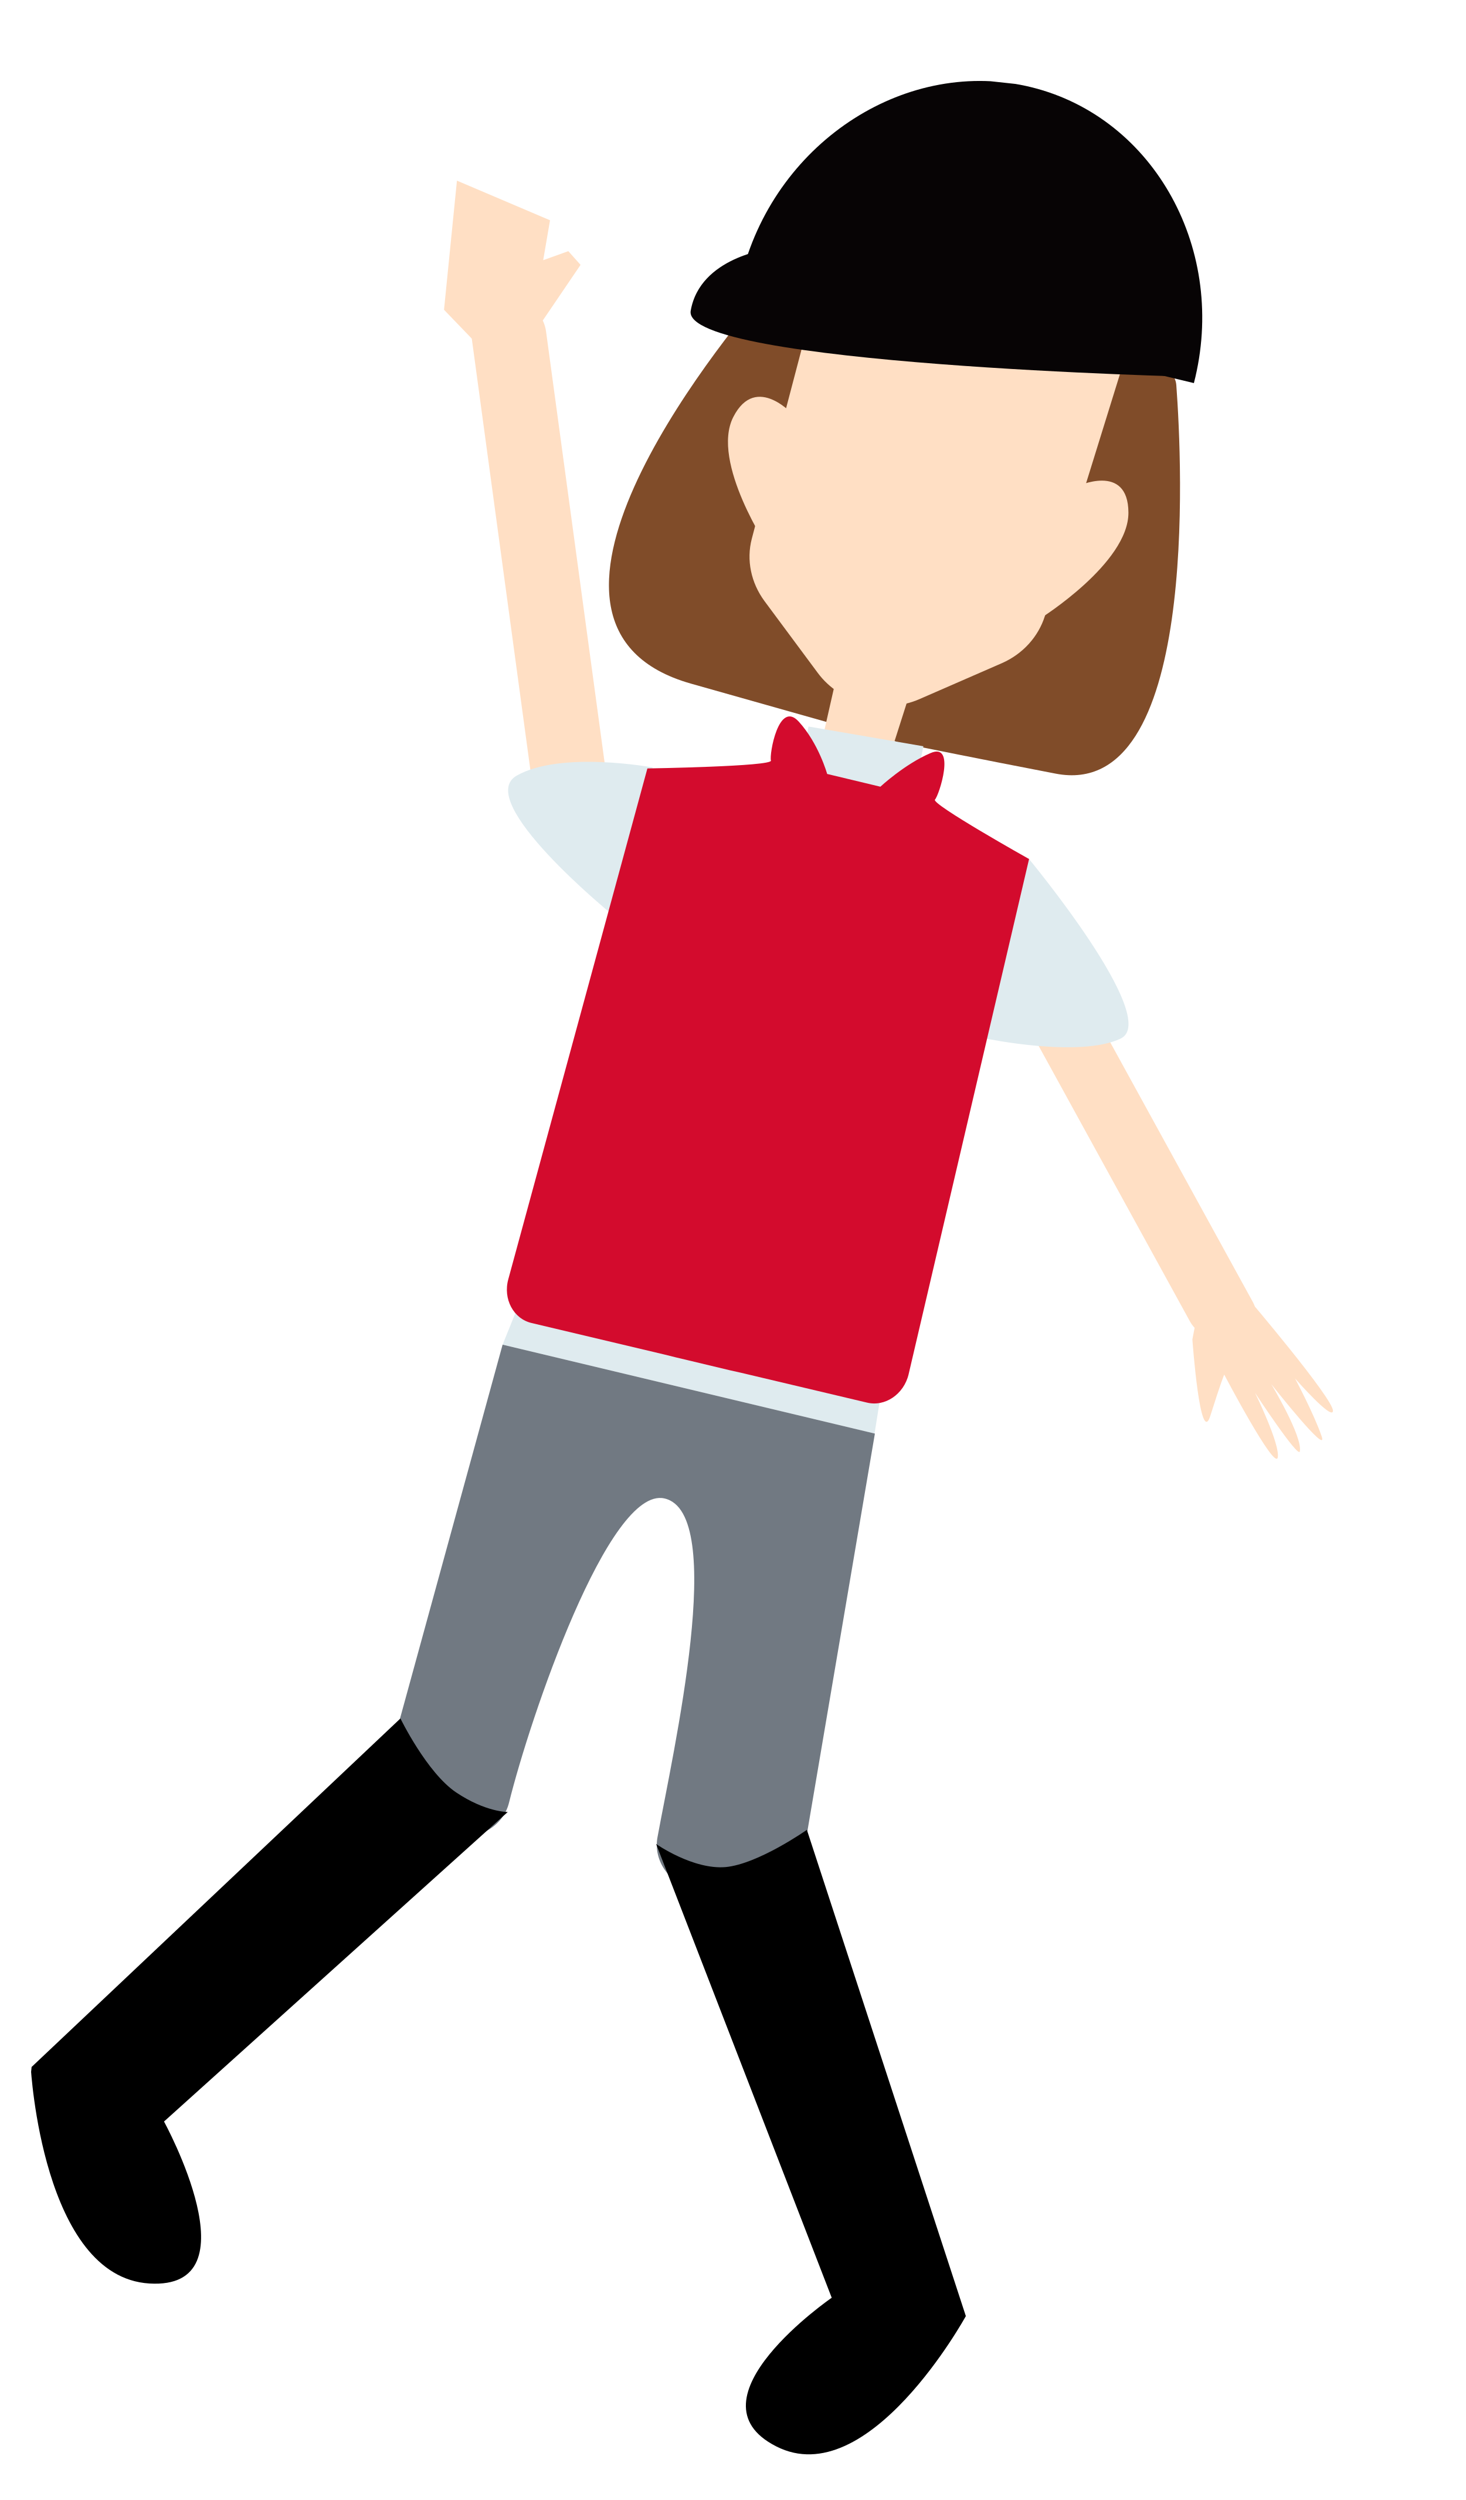 <svg width="880" height="1500" viewBox="0 0 880 1500" fill="none" xmlns="http://www.w3.org/2000/svg">
<g clip-path="url(#clip0_188_728)">
<path d="M309.377 787.749L301.695 806.73L524.97 860.065L528.432 838.34L309.377 787.749Z" fill="#DFEBEF"/>
<path d="M302.583 179.461C290.373 180.805 281.664 191.864 283.296 203.853L321.029 481.52C322.66 493.509 334.026 502.361 346.237 501.016C358.448 499.672 367.156 488.613 365.525 476.624L327.792 198.957C326.18 186.78 314.794 178.116 302.583 179.461Z" fill="#FFDFC4"/>
<path d="M325.821 192.266L348.487 158.905L341.148 150.68L326.064 156.095L330.163 132.153L274.293 108.383L266.53 185.844L283.538 203.499L325.821 192.266Z" fill="#FFDFC4"/>
<path d="M366.959 548.223C366.959 548.223 283.707 480.336 310.217 465.299C336.727 450.262 391.747 460.413 391.747 460.413L366.959 548.223Z" fill="#DFEBEF"/>
<path d="M741.639 802.567C731.277 805.826 719.041 801.453 714.391 792.947L607.534 598.478C602.884 589.972 607.534 580.569 618.098 577.332C628.46 574.072 640.696 578.446 645.346 586.951L752.203 781.421C756.67 789.716 752 799.307 741.639 802.567Z" fill="#FFDFC4"/>
<path d="M617.352 514.953C617.352 514.953 697.273 611.247 672.731 623.068C648.189 634.888 591.704 623.054 591.704 623.054L617.352 514.953Z" fill="#DFEBEF"/>
<path d="M715.753 803.573C715.753 803.573 720.437 869.427 726.616 849.14C732.998 828.874 734.86 824.694 734.86 824.694C734.86 824.694 765.154 882.273 766.98 874.469C768.604 866.643 753.376 835.654 753.376 835.654C753.376 835.654 779.383 875.241 780.252 870.763C781.992 861.806 763.122 830.423 763.122 830.423C763.122 830.423 798.049 874.786 793.277 861.505C788.707 848.245 777.386 827.015 777.386 827.015C777.386 827.015 799.912 852.698 800.147 846.436C800.296 839.022 748.812 778.577 748.812 778.577L717.512 794.428L715.753 803.573Z" fill="#FFDFC4"/>
<path d="M301.694 806.73L230.686 1065.38C227.758 1079.92 237.955 1094.17 253.565 1097.58L270.572 1101.33C286.384 1104.75 302.02 1095.97 305.555 1081.49C318.151 1030.65 365.403 891.552 398.809 898.981C436.812 907.48 404.042 1051.01 394.684 1102.2C391.978 1116.57 402.194 1130.63 417.582 1134.21L445.988 1140.52C462.185 1144.18 478.082 1134.85 481.068 1119.74L525.171 860.087" fill="#717982"/>
<path d="M304.773 1087.12C304.773 1087.12 291.464 1087.2 273.855 1075.39C256.246 1063.58 240.363 1030.99 240.363 1030.99L18.49 1240.53C18.49 1240.53 25.424 1366.07 89.68 1369.98C153.937 1373.89 98.448 1272.81 98.448 1272.81L304.773 1087.12Z" fill="black"/>
<path d="M393.854 1106.3C393.854 1106.3 415.991 1121.84 435.603 1120.15C455.234 1118.28 484.349 1097.81 484.349 1097.81L579.77 1389.54C579.77 1389.54 521.348 1495.99 465.943 1467.7C410.518 1439.6 499.26 1378.53 499.26 1378.53L393.854 1106.3Z" fill="black"/>
<path d="M484.967 166.83C475.389 164.459 465.809 166.088 461.846 170.803C428.847 209.141 294.24 375.931 414.72 410.129C484.508 429.881 522.885 440.707 543.765 446.588C556.705 450.086 568.724 446.625 569.721 438.922L600.663 207.749C601.563 200.988 593.501 193.828 582.141 190.882L484.967 166.83Z" fill="#804C29"/>
<path d="M693.894 218.419C700.678 220.106 705.676 225.22 706.107 230.982C709.616 278.42 719.484 480.863 633.63 464.133C583.87 454.552 556.621 448.933 541.782 445.992C532.772 444.063 527.033 436.202 529.63 428.862L608.257 209.523C610.554 203.104 618.468 199.77 626.244 201.756L693.894 218.419Z" fill="#804C29"/>
<path d="M461.833 330.072C461.833 330.072 426.342 277.265 440.176 250.186C454.011 223.108 477.047 249.798 477.047 249.798" fill="#FFDFC4"/>
<path d="M646.226 291.939C646.226 291.939 677.207 277.196 677.363 307.505C677.52 337.814 624.594 370.946 624.594 370.946" fill="#FFDFC4"/>
<path d="M675.529 213.953L627.179 369.7C623.249 382.039 614.011 392.279 601.577 397.791L551.877 419.46C530.458 428.761 504.539 422.143 490.885 403.708L458.896 360.616C450.817 349.644 447.924 335.994 451.285 323.213L491.954 168.538" fill="#FFDFC4"/>
<path d="M581.078 197.245L716.659 229.84C737.077 150.702 693.314 70.898 619.506 52.425C545.294 33.907 466.696 83.882 445.633 163.331L581.078 197.245Z" fill="#070405"/>
<path d="M717.654 226.138C717.654 226.138 409.029 218.807 414.608 186.453C420.187 154.098 462.216 149.315 462.216 149.315L717.654 226.138Z" fill="#070405"/>
<path d="M493.096 445.863L504.323 396.402L548.192 409.536L532.195 459.624L493.096 445.863Z" fill="#FFDFC4"/>
<path d="M548.809 475.14L554.289 447.728L485.325 435.875L479.43 465.338L548.809 475.14Z" fill="#DFEBEF"/>
<path d="M413.266 816.149L405.875 814.396L399.092 812.709L319.194 793.766C308.2 791.242 301.856 779.314 305.12 767.475L388.615 461.026C388.615 461.026 463.832 459.838 462.764 456.294C461.696 452.749 467.353 419.64 479.488 432.957C491.439 446.064 496.517 464.332 496.517 464.332L528.469 471.984C528.469 471.984 542.951 458.502 558.576 451.812C573.999 445.1 563.746 477.139 561.229 479.724C558.713 482.309 617.719 515.373 617.719 515.373L545.401 824.557C542.542 836.44 531.31 844.177 520.336 841.465L450.622 824.959L444.629 823.547L438.029 822.07" fill="#D30B2D"/>
</g>
<defs>
<clipPath id="clip0_188_728">
<rect width="737.239" height="1427.77" fill="white" transform="matrix(0.994 0.108 -0.102 0.995 146.098 0)"/>
</clipPath>
</defs>
</svg>
